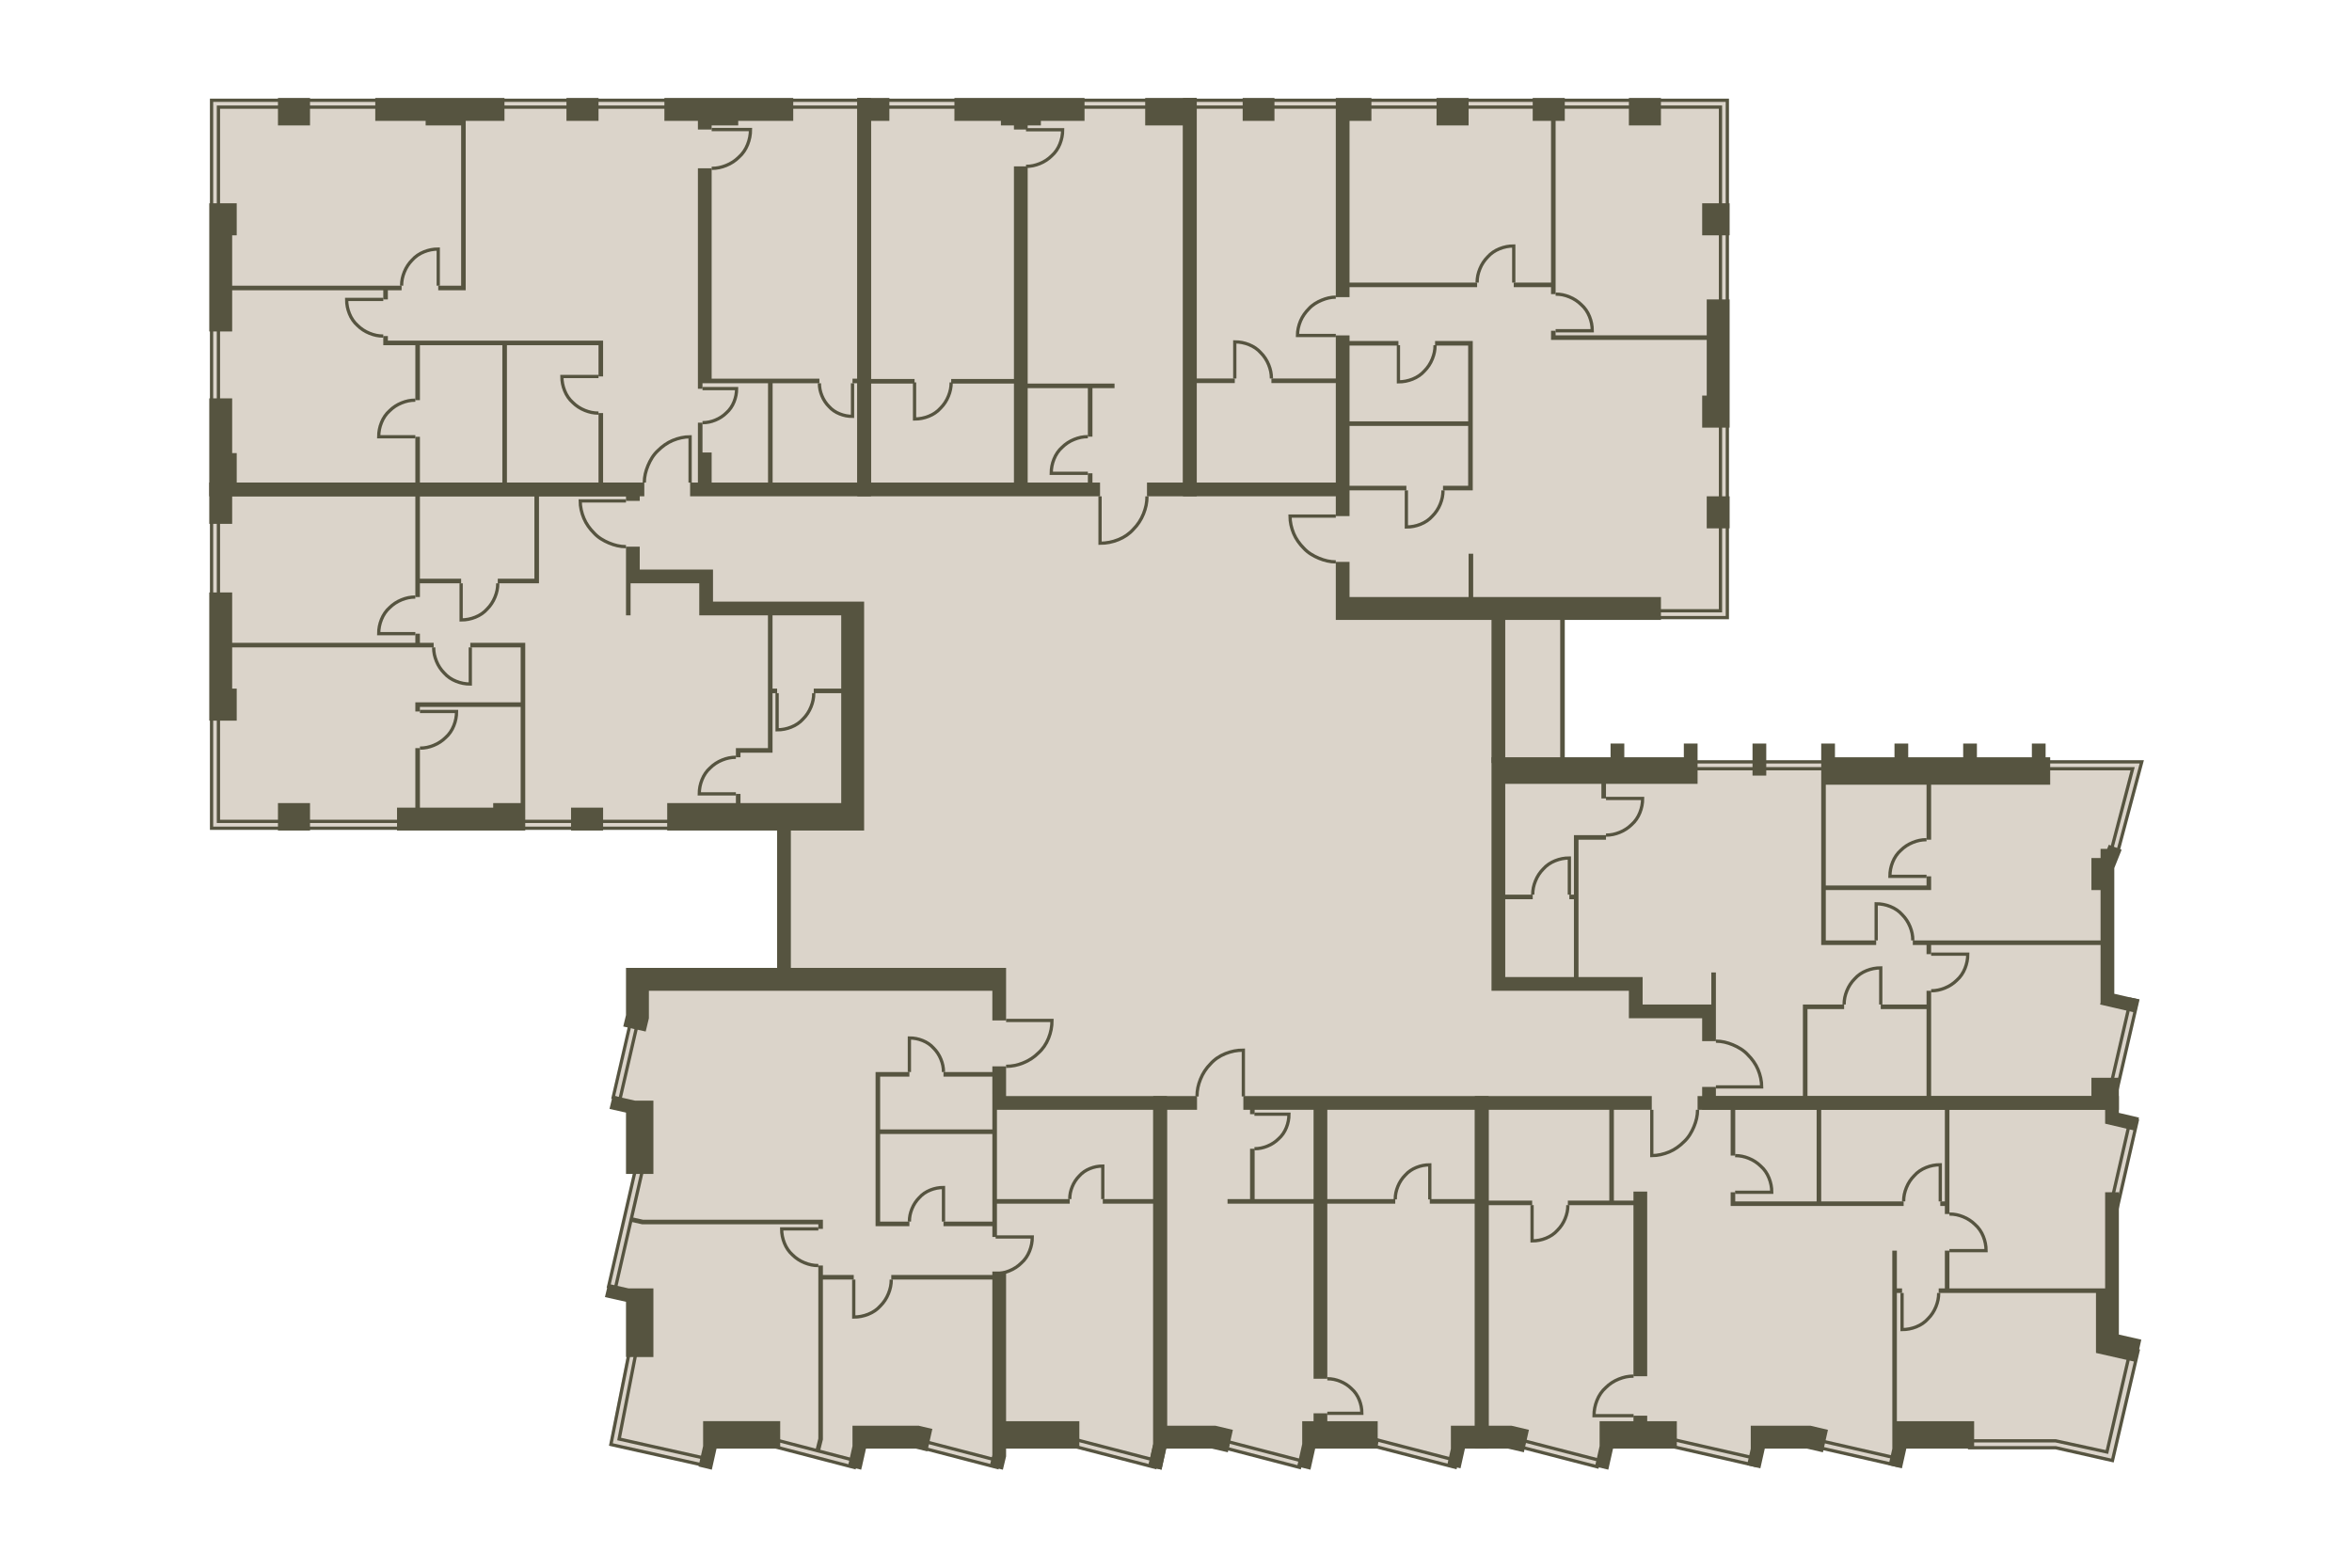 <!-- DO NOT EDIT THIS, THIS FILE IS GENERATED FROM "2_25-36.original.svg" using transform-svgs.js script -->



<svg version="1.1" 
	 xmlns="http://www.w3.org/2000/svg" xmlns:xlink="http://www.w3.org/1999/xlink" x="0px" y="0px" viewBox="0 0 720 480"
	 style="enable-background:new 0 0 720 480;" xml:space="preserve">


<g>
	<polygon fill="#DBD4CA" points="263.827,449.293 265.228,442.985 281.219,442.688 304.92,449.52 307.284,444.387
		307.284,442.985 327.611,442.985 353.545,449.293 356.349,442.985 371.769,442.985 399.807,449.293 402.61,442.985
		419.36,442.985 442.88,448.522 448.031,442.985 465.223,442.985 488.88,448.777 493.731,442.985 500.74,442.985
		500.74,442.985 512.656,442.985 537.889,448.592 539.291,442.985 554.712,442.985 580.646,448.592 582.048,442.985
		629.29,442.985 646.533,447.19 654.944,410.742 647.935,409.341 647.935,370.089 654.244,342.752 647.935,341.351
		647.935,336.444 647.935,333.64 653.543,308.407 646.533,304.201 646.533,266.293 655.503,233.267 478.215,233.415
		478.215,189.109 528.779,189.109 528.578,30.699 380.882,30.699 380.882,30.84 312.892,30.84 64.763,30.84
		64.763,30.84 64.763,30.84 64.763,253.735 64.763,253.735 236.35,253.735 236.35,253.734 236.35,253.734
		236.35,253.735 237.051,252.759 237.051,254.192 238.793,254.192 238.793,296.532 237.051,296.532 237.051,297.192
		192.332,297.192 193.033,314.715 187.425,339.248 192.332,340.65 194.014,359.435 186.304,395.169 192.332,398.827
		192.332,412.705 186.584,442.565 217.565,449.293 218.967,442.985 236.49,442.985 	"/>
	<g>
		<rect x="237.892" y="253.735" fill="#565440" width="4.205" height="42.757"/>
		<rect x="456.582" y="188.681" fill="#565440" width="4.205" height="44.936"/>
		<rect x="477.61" y="188.681" fill="#565440" width="1.402" height="44.936"/>
	</g>
</g>
<g>
	<path fill="none" stroke="#565440" d="M263.773,32.802v-2.103l-199.01,0l0,117.756h2.103l0-115.653L263.773,32.802
		L263.773,32.802z"/>
	<g>
		<polygon fill="#565440" points="266.634,29.998 262.429,29.998 262.429,115.942 260.976,115.942 260.976,117.344
			262.429,117.344 262.429,147.754 236.517,147.754 236.517,117.344 250.834,117.344 250.834,115.942
			217.852,115.942 217.852,51.528 213.647,51.528 213.647,119.037 215.048,119.037 215.048,117.344 235.115,117.344
			235.115,147.754 217.852,147.754 217.852,138.546 215.048,138.546 215.048,129.417 213.647,129.417 213.647,138.546
			213.647,138.546 213.647,147.754 211.257,147.754 211.257,151.96 266.634,151.96 		"/>
		<rect x="173.407" y="29.998" fill="#565440" width="9.813" height="7.009"/>
		<polygon fill="#565440" points="71.071,88.876 117.333,88.876 117.333,91.68 118.734,91.68 118.734,88.876
			122.94,88.876 122.94,87.475 71.071,87.475 71.071,72.054 72.466,72.054 72.466,62.241 64.062,62.241
			64.062,101.493 71.071,101.493 		"/>
		<rect x="85.09" y="29.998" fill="#565440" width="9.813" height="8.404"/>
		<polygon fill="#565440" points="184.622,126.472 183.22,126.472 183.22,147.754 155.183,147.754 155.183,105.699
			183.22,105.699 183.22,115.258 184.622,115.258 184.622,104.297 118.734,104.297 118.734,102.895 117.333,102.895
			117.333,105.699 127.146,105.699 127.146,122.521 128.547,122.521 128.547,105.699 153.781,105.699 153.781,147.754
			128.547,147.754 128.547,133.736 127.146,133.736 127.146,147.754 72.466,147.754 72.466,138.73 71.071,138.73
			71.071,121.972 64.062,121.972 64.062,151.96 197.238,151.96 197.238,147.754 184.622,147.754 		"/>
		<polygon fill="#565440" points="213.647,39.656 217.852,39.656 217.852,38.403 225.988,38.403 225.988,37.008
			242.828,37.008 242.828,29.998 203.388,29.998 203.388,37.008 213.647,37.008 		"/>
		<polygon fill="#565440" points="114.879,29.998 114.879,37.008 130.301,37.008 130.301,38.403 141.164,38.403
			141.164,87.475 134.155,87.475 134.155,88.876 142.566,88.876 142.566,37.008 154.429,37.008 154.429,29.998 		"/>
	</g>
	<path fill="none" stroke="#565440" d="M122.94,87.475c0-1.542,0.28-2.804,0.841-4.206
		c0.561-1.402,1.402-2.663,2.383-3.645c0.981-1.121,2.243-1.963,3.645-2.523s2.804-0.841,4.346-0.841v11.215
		 M117.333,102.895c-1.542,0-2.804-0.28-4.206-0.841c-1.402-0.561-2.663-1.402-3.645-2.383
		c-1.121-0.981-1.963-2.243-2.523-3.645c-0.561-1.402-0.841-2.804-0.841-4.346l11.215,0 M127.146,122.521
		c-1.542,0-2.804,0.28-4.205,0.841c-1.402,0.561-2.664,1.402-3.645,2.383c-1.121,0.981-1.963,2.243-2.523,3.645
		c-0.561,1.402-0.841,2.804-0.841,4.346l11.215,0 M183.22,126.488c-1.542,0-2.804-0.28-4.205-0.841
		s-2.664-1.402-3.645-2.383c-1.121-0.981-1.963-2.243-2.523-3.645s-0.841-2.804-0.841-4.346l11.215,0
		 M215.049,129.417c1.436,0,2.611-0.261,3.916-0.783c1.305-0.522,2.48-1.305,3.394-2.219
		c1.044-0.914,1.827-2.088,2.349-3.394c0.522-1.305,0.783-2.611,0.783-4.046l-10.442,0 M217.852,51.547
		c1.635,0,2.973-0.297,4.459-0.892c1.486-0.595,2.824-1.486,3.864-2.527c1.189-1.04,2.081-2.378,2.675-3.864
		c0.595-1.486,0.892-2.973,0.892-4.607l-11.89,0 M250.834,117.344c0,1.394,0.254,2.535,0.761,3.803
		c0.507,1.268,1.268,2.409,2.155,3.296c0.887,1.014,2.028,1.775,3.296,2.282c1.268,0.507,2.535,0.761,3.93,0.761
		v-10.141 M197.238,147.754c0-1.822,0.421-3.505,1.121-5.187c0.701-1.682,1.682-3.364,3.084-4.626
		c1.262-1.262,2.804-2.383,4.486-3.084c1.682-0.701,3.505-1.121,5.327-1.121v14.019"/>
</g>
<g>
	<path fill="none" stroke="#565440" d="M66.866,251.492l0-101.494h-2.103l0,103.597l140.186,0v-2.103H66.866
		L66.866,251.492z"/>
	<g>
		<polygon fill="#565440" points="71.071,198.221 132.753,198.221 132.753,196.819 128.547,196.819 128.547,194.016
			127.146,194.016 127.146,196.819 71.071,196.819 71.071,181.399 64.062,181.399 64.062,220.651 72.466,220.651
			72.466,210.838 71.071,210.838 		"/>
		<rect x="85.09" y="245.891" fill="#565440" width="9.813" height="8.404"/>
		<rect x="174.809" y="247.286" fill="#565440" width="9.813" height="7.009"/>
		<polygon fill="#565440" points="143.968,198.221 159.388,198.221 159.388,215.043 127.146,215.043 127.146,217.847
			128.547,217.847 128.547,216.445 159.388,216.445 159.388,245.891 150.977,245.891 150.977,247.286
			128.548,247.286 128.548,229.062 127.146,229.062 127.146,247.286 121.538,247.286 121.538,254.295 160.79,254.295
			160.79,196.819 143.968,196.819 		"/>
		<polygon fill="#565440" points="264.527,184.203 218.266,184.203 218.266,174.389 195.837,174.389 195.837,167.38
			191.631,167.38 191.631,188.408 193.033,188.408 193.033,178.595 214.061,178.595 214.061,188.408 235.088,188.408
			235.088,229.062 225.275,229.062 225.275,231.866 226.677,231.866 226.677,230.464 236.49,230.464
			236.49,212.24 237.892,212.24 237.892,210.838 236.49,210.838 236.49,188.408 257.518,188.408
			257.518,210.838 249.107,210.838 249.107,212.24 257.518,212.24 257.518,245.891 226.677,245.891
			226.677,243.081 225.275,243.081 225.275,245.891 204.248,245.891 204.248,254.295 264.527,254.295 		"/>
		<polygon fill="#565440" points="191.631,153.362 195.837,153.362 195.837,147.754 64.062,147.754 64.062,160.393
			71.071,160.393 71.071,151.96 127.146,151.96 127.146,182.801 128.547,182.801 128.547,178.595 141.164,178.595
			141.164,177.193 128.547,177.193 128.547,151.96 163.594,151.96 163.594,177.193 152.379,177.193
			152.379,178.595 164.996,178.595 164.996,177.193 164.996,151.96 191.631,151.96 		"/>
	</g>
	<path fill="none" stroke="#565440" d="M152.379,178.595c0,1.542-0.28,2.804-0.841,4.206
		c-0.561,1.402-1.402,2.663-2.383,3.645c-0.981,1.121-2.243,1.963-3.645,2.523s-2.804,0.841-4.346,0.841v-11.215
		 M132.753,198.221c0,1.542,0.28,2.804,0.841,4.206c0.561,1.402,1.402,2.663,2.383,3.645
		c0.981,1.121,2.243,1.963,3.645,2.523c1.402,0.561,2.804,0.841,4.346,0.841v-11.215 M127.146,182.801
		c-1.542,0-2.804,0.28-4.205,0.841s-2.664,1.402-3.645,2.383c-1.121,0.981-1.963,2.243-2.523,3.645
		c-0.561,1.402-0.841,2.804-0.841,4.346h11.215 M128.548,229.062c1.542,0,2.804-0.28,4.205-0.841
		s2.664-1.402,3.645-2.383c1.121-0.981,1.963-2.243,2.523-3.645c0.561-1.402,0.841-2.804,0.841-4.346h-11.215
		 M225.276,231.866c-1.542,0-2.804,0.28-4.205,0.841s-2.663,1.402-3.645,2.383
		c-1.121,0.981-1.963,2.243-2.523,3.645c-0.561,1.402-0.841,2.804-0.841,4.346h11.215 M249.107,212.24
		c0,1.542-0.28,2.804-0.841,4.205c-0.561,1.402-1.402,2.664-2.383,3.645c-0.981,1.121-2.243,1.963-3.645,2.523
		c-1.402,0.561-2.804,0.841-4.346,0.841v-11.215 M191.631,167.38c-1.822,0-3.505-0.421-5.187-1.121
		c-1.682-0.701-3.365-1.682-4.626-3.084c-1.262-1.262-2.383-2.804-3.084-4.486c-0.701-1.682-1.121-3.505-1.121-5.327
		h14.019"/>
</g>
<g>
	<g>
		<path fill="none" stroke="#565440" d="M194.855,314.575l-5.047,21.869l-2.103-0.42l5.047-21.869L194.855,314.575z"/>
		<path fill="none" stroke="#565440" d="M196.537,358.874l-8.131,35.467l-2.103-0.42l8.131-35.467L196.537,358.874z"/>
		<polygon fill="none" stroke="#565440" points="214.621,448.452 215.182,446.349 189.528,440.601 196.117,406.817 194.154,406.396
			187.005,442.284 		"/>

			<rect x="248.37" y="432.297" transform="matrix(0.252 -0.968 0.968 0.252 -243.926 574.43)" fill="none" stroke="#565440" stroke-width="1" stroke-miterlimit="4" width="2.1" height="25.244"/>

			<rect x="293.177" y="433.712" transform="matrix(0.252 -0.968 0.968 0.252 -210.671 618.016)" fill="none" stroke="#565440" stroke-width="1" stroke-miterlimit="4" width="2.1" height="23.001"/>

			<rect x="340.406" y="432.293" transform="matrix(0.252 -0.968 0.968 0.252 -175.032 663.505)" fill="none" stroke="#565440" stroke-width="1" stroke-miterlimit="4" width="2.1" height="25.244"/>
	</g>
	<g>
		<polygon fill="#565440" points="198.64,311.771 198.64,303.36 303.779,303.36 303.779,312.435 307.985,312.435
			307.985,296.351 191.631,296.351 191.631,310.81 190.79,314.295 197.659,315.837 		"/>
		<polygon fill="#565440" points="191.631,359.434 200.022,359.434 200.022,337.005 194.435,337.005 187.566,335.463
			186.584,339.528 191.631,340.661 		"/>
		<polygon fill="#565440" points="192.408,394.481 186.164,393.079 185.183,397.144 191.631,398.592 191.631,415.508
			200.022,415.508 200.022,394.481 		"/>
		<polygon fill="#565440" points="215.237,442.768 213.835,449.012 217.9,449.994 219.348,443.545 238.838,443.545
			238.838,435.131 215.237,435.131 		"/>
		<polygon fill="#565440" points="281.349,436.536 260.965,436.536 260.965,442.768 259.563,449.012 263.628,449.994
			265.076,443.545 280.388,443.545 283.873,444.386 285.415,437.517 281.349,436.569 		"/>
		<polygon fill="#565440" points="251.911,376.257 251.911,373.453 196.818,373.453 193.033,372.612 192.752,374.014
			196.537,374.855 250.509,374.855 250.509,376.257 		"/>
		<polygon fill="#565440" points="261.352,391.775 261.352,390.373 251.911,390.373 251.911,387.471 250.509,387.471
			250.509,440.461 249.668,443.826 251.07,444.106 251.911,440.741 251.911,391.775 		"/>
		<polygon fill="#565440" points="307.985,389.312 303.779,389.312 303.779,390.373 272.837,390.373 272.837,391.775
			303.779,391.775 303.779,445.532 302.938,449.016 307.003,449.998 307.985,445.932 307.985,443.545 330.414,443.545
			330.414,435.141 307.985,435.141 		"/>
		<polygon fill="#565440" points="357.235,335.603 357.036,335.603 307.985,335.603 307.985,326.488 303.779,326.488
			303.779,328.247 288.822,328.247 288.822,329.649 303.779,329.649 303.786,345.805 269.434,345.805 269.434,329.649
			278.386,329.649 278.386,328.247 268.032,328.247 268.032,375.432 268.144,375.432 278.386,375.432 278.386,374.03
			269.434,374.03 269.434,347.207 303.786,347.207 303.786,374.03 288.822,374.03 288.822,375.432 303.786,375.432
			303.786,378.73 305.188,378.73 305.188,368.548 327.472,368.548 327.472,367.146 305.188,367.146 305.188,339.808
			353.03,339.808 353.03,367.146 337.586,367.146 337.586,368.548 353.03,368.548 353.03,442.143 351.505,449.012
			355.57,449.994 357.239,442.236 		"/>
	</g>
	<g>
		<path fill="none" stroke="#565440" d="M307.985,326.488c1.932,0,3.513-0.351,5.27-1.054c1.756-0.703,3.337-1.756,4.567-2.986
			c1.405-1.23,2.459-2.811,3.162-4.567c0.703-1.756,1.054-3.513,1.054-5.445h-14.052"/>
		<path fill="none" stroke="#565440" d="M304.788,389.945c1.542,0,2.804-0.28,4.206-0.841c1.402-0.561,2.663-1.402,3.645-2.383
			c1.121-0.981,1.963-2.243,2.523-3.645s0.841-2.804,0.841-4.346H304.788"/>
		<path fill="none" stroke="#565440" d="M327.472,367.146c0-1.391,0.253-2.529,0.759-3.793c0.506-1.264,1.264-2.402,2.149-3.287
			c0.885-1.011,2.023-1.77,3.287-2.276c1.264-0.506,2.529-0.759,3.919-0.759l0,10.114"/>
		<path fill="none" stroke="#565440" d="M278.386,374.03c0-1.435,0.261-2.609,0.783-3.913c0.522-1.304,1.304-2.478,2.218-3.392
			c0.913-1.044,2.087-1.826,3.392-2.348c1.304-0.522,2.609-0.783,4.044-0.783v10.435"/>
		<path fill="none" stroke="#565440" d="M288.822,328.247c0-1.435-0.261-2.609-0.783-3.913c-0.522-1.304-1.304-2.478-2.218-3.392
			c-0.913-1.044-2.087-1.826-3.392-2.348c-1.304-0.522-2.609-0.783-4.044-0.783v10.435"/>
		<path fill="none" stroke="#565440" d="M272.837,391.775c0,1.579-0.287,2.871-0.861,4.307c-0.574,1.435-1.435,2.728-2.441,3.732
			c-1.005,1.149-2.297,2.01-3.732,2.584c-1.436,0.574-2.871,0.861-4.45,0.861v-11.485"/>
		<path fill="none" stroke="#565440" d="M250.515,387.494c-1.545,0-2.809-0.281-4.214-0.843c-1.405-0.562-2.669-1.405-3.652-2.388
			c-1.124-0.983-1.967-2.248-2.528-3.652c-0.562-1.405-0.843-2.809-0.843-4.355h11.238"/>
	</g>
</g>
<g>
	<g>
		<path fill="none" stroke="#565440" d="M366.435,335.722c0-1.95,0.354-3.546,1.064-5.319c0.709-1.773,1.773-3.368,3.014-4.609
			c1.241-1.418,2.837-2.482,4.609-3.191c1.773-0.709,3.546-1.064,5.496-1.064v14.182"/>
		<path fill="none" stroke="#565440" d="M427.116,367.231c0-1.454,0.264-2.644,0.793-3.966c0.529-1.322,1.322-2.511,2.247-3.437
			c0.925-1.058,2.115-1.851,3.437-2.379s2.644-0.793,4.098-0.793v10.575"/>
		<path fill="none" stroke="#565440" d="M384.003,351.722c1.454,0,2.644-0.264,3.966-0.793c1.322-0.529,2.511-1.322,3.437-2.247
			c1.057-0.925,1.851-2.115,2.379-3.437c0.529-1.322,0.793-2.644,0.793-4.098h-10.574"/>
		<path fill="none" stroke="#565440" d="M406.317,422.147c1.454,0,2.644,0.264,3.966,0.793c1.322,0.529,2.511,1.322,3.437,2.247
			c1.057,0.925,1.851,2.115,2.379,3.437s0.793,2.644,0.793,4.098h-10.574"/>
	</g>
	<g>

			<rect x="432.237" y="432.288" transform="matrix(0.252 -0.968 0.968 0.252 -106.291 752.381)" fill="none" stroke="#565440" stroke-width="1" stroke-miterlimit="4" width="2.1" height="25.244"/>

			<rect x="385.669" y="433.708" transform="matrix(0.252 -0.968 0.968 0.252 -141.436 707.533)" fill="none" stroke="#565440" stroke-width="1" stroke-miterlimit="4" width="2.1" height="23.001"/>
	</g>
	<g>
		<polygon fill="#565440" points="406.317,432.721 402.111,432.721 402.111,435.141 398.633,435.141 398.633,442.143
			397.091,449.012 401.157,449.994 402.604,443.545 421.743,443.535 421.743,435.15 406.317,435.143 		"/>
		<polygon fill="#565440" points="455.698,335.603 380.618,335.603 380.618,339.808 382.67,339.808 382.67,341.147
			384.072,341.147 384.072,339.808 402.111,339.808 402.111,367.146 384.072,367.146 384.072,351.721 382.67,351.721
			382.67,367.146 375.777,367.146 375.777,368.548 402.111,368.548 402.111,422.147 406.317,422.147 406.317,368.548
			427.116,368.548 427.116,367.146 406.317,367.146 406.317,339.808 451.493,339.808 451.493,367.146 437.691,367.146
			437.691,368.548 451.493,368.548 451.493,436.531 444.15,436.531 444.15,443.54 444.161,443.54
			443.028,448.587 447.094,449.568 448.447,443.54 455.698,443.54 		"/>
		<polygon fill="#565440" points="357.239,436.536 357.239,339.808 366.435,339.808 366.435,335.603 353.034,335.603
			353.034,390.736 353.03,390.736 353.03,442.143 351.505,449.012 355.57,449.994 357.018,443.545 371.014,443.546
			375.874,444.668 377.416,437.799 372.089,436.537 		"/>
	</g>
</g>
<g>
	<g>
		<polygon fill="none" stroke="#565440" points="646.671,447.19 654.522,413.545 652.271,412.898 644.981,444.58 629.288,441.162
			602.934,441.162 602.934,443.265 629.288,443.265 		"/>
		<polygon fill="none" stroke="#565440" points="537.888,446.629 537.467,448.732 511.393,442.771 511.813,440.668 		"/>
		<polygon fill="none" stroke="#565440" points="581.345,446.629 580.925,448.732 556.392,443.125 556.813,441.022 		"/>
		<polygon fill="none" stroke="#565440" points="654.241,343.173 648.214,369.527 646.111,369.107 652.139,342.752 		"/>
		<polygon fill="none" stroke="#565440" points="465.658,443.091 466.186,441.059 489.498,447.083 488.97,449.116 		"/>
	</g>
	<g>
		<polygon fill="#565440" points="529.793,365.041 529.793,369.247 582.747,369.247 582.747,367.845 557.514,367.845
			557.514,339.808 595.364,339.808 595.364,367.845 593.962,367.845 593.962,369.247 595.364,369.247 595.364,371.716
			596.765,371.716 596.765,339.808 644.428,339.808 644.427,344.046 653.821,346.257 654.802,342.191 648.634,340.74
			648.634,335.603 519.664,335.603 519.664,339.808 529.793,339.808 529.793,353.827 531.195,353.827 531.195,339.808
			556.112,339.808 556.112,367.845 531.195,367.845 531.195,365.041 		"/>
		<polygon fill="#565440" points="535.942,436.536 535.942,443.545 535.953,443.545 534.82,448.592 538.885,449.573
			540.239,443.545 553.173,443.545 558.033,444.667 559.575,437.798 554.248,436.536 		"/>
		<polygon fill="#565440" points="580.676,395.882 582.261,395.882 582.261,394.48 580.676,394.48 580.676,382.931
			579.274,382.931 579.286,443.545 578.153,448.592 582.218,449.573 583.571,443.545 604.328,443.545 604.328,435.141
			580.676,435.141 		"/>
		<polygon fill="#565440" points="648.634,408.62 648.634,365.041 644.428,365.041 644.428,394.48 596.765,394.48
			596.765,382.931 595.364,382.931 595.364,394.48 593.476,394.48 593.476,395.882 641.625,395.882
			641.625,414.106 641.656,414.106 641.625,414.247 653.961,417.05 655.503,410.181 		"/>
		<polygon fill="#565440" points="505.645,339.808 505.645,335.603 451.493,335.603 451.493,443.545 461.639,443.54
			466.498,444.661 468.04,437.792 462.713,436.531 455.698,436.531 455.698,369.002 469.028,369.002
			469.028,367.601 455.698,367.601 455.698,339.808 492.644,339.808 492.644,367.6 479.956,367.601
			479.956,369.002 500.038,369.002 500.038,421.374 504.243,421.374 504.243,364.837 500.038,364.837
			500.038,367.6 494.046,367.6 494.046,339.808 		"/>
		<polygon fill="#565440" points="504.248,433.732 504.243,433.732 504.243,433.466 500.038,433.466 500.038,435.141
			489.675,435.141 489.675,442.756 488.273,449.002 488.274,449.003 488.274,449.007 492.339,449.988 493.787,443.54
			513.315,443.545 513.315,435.141 504.248,435.141 		"/>
	</g>
	<path fill="none" stroke="#565440" d="M531.158,353.827c1.542,0,2.804,0.28,4.206,0.841
		c1.402,0.561,2.663,1.402,3.645,2.383c1.121,0.981,1.963,2.243,2.523,3.645c0.561,1.402,0.841,2.804,0.841,4.346
		h-11.215 M582.747,367.845c0-1.542,0.28-2.804,0.841-4.205c0.561-1.402,1.402-2.663,2.383-3.645
		c0.981-1.121,2.243-1.963,3.645-2.523c1.402-0.561,2.804-0.841,4.346-0.841v11.215 M479.961,368.981
		c0,1.507-0.274,2.74-0.822,4.11c-0.548,1.37-1.37,2.603-2.329,3.562c-0.959,1.096-2.192,1.918-3.562,2.466
		c-1.37,0.548-2.74,0.822-4.247,0.822v-10.961 M500.081,421.346c-1.667,0-3.03,0.303-4.545,0.909
		c-1.515,0.606-2.878,1.515-3.939,2.575c-1.212,1.06-2.121,2.424-2.727,3.939c-0.606,1.515-0.909,3.03-0.909,4.697
		h12.12 M596.765,371.716c1.542,0,2.804,0.28,4.205,0.841c1.402,0.561,2.664,1.402,3.645,2.383
		c1.121,0.981,1.963,2.243,2.523,3.645c0.561,1.402,0.841,2.804,0.841,4.346h-11.215 M593.476,395.882
		c0,1.542-0.28,2.804-0.841,4.205c-0.561,1.402-1.402,2.664-2.383,3.645c-0.981,1.121-2.243,1.963-3.645,2.523
		c-1.402,0.561-2.804,0.841-4.346,0.841v-11.215 M519.664,339.808c0,1.822-0.42,3.505-1.121,5.187
		c-0.701,1.682-1.682,3.365-3.084,4.626c-1.262,1.262-2.804,2.383-4.486,3.084
		c-1.682,0.701-3.505,1.121-5.327,1.121v-14.019"/>
</g>
<g>
	<g>
		<path fill="none" stroke="#565440" d="M654.365,306.386l-6.29,27.254l-2.103-0.421l6.29-27.254L654.365,306.386z"/>
		<path fill="none" stroke="#565440" d="M558.917,233.268v2.103l-40.654,0v-2.103L558.917,233.268z"/>
		<polygon fill="none" stroke="#565440" points="655.645,233.267 614.431,233.268 614.431,235.37 652.842,235.37 646.393,260.043
			648.356,260.604 		"/>
	</g>
	<g>
		<polygon fill="#565440" points="640.232,335.603 591.16,335.603 591.16,303.36 589.758,303.36 589.758,307.566
			575.74,307.566 575.74,308.968 589.758,308.968 589.758,335.603 553.31,335.603 553.31,308.968 564.525,308.968
			564.525,307.566 551.908,307.566 551.908,308.968 551.908,335.603 525.273,335.603 525.273,332.799
			521.067,332.799 521.067,339.808 648.636,339.808 648.636,329.995 640.232,329.995 		"/>
		<polygon fill="#565440" points="574.338,289.342 574.338,287.94 558.917,287.94 558.917,272.519 591.16,272.519
			591.16,268.314 589.758,268.314 589.758,271.118 558.917,271.118 558.917,240.266 589.758,240.266 589.758,257.099
			591.16,257.099 591.16,240.266 627.608,240.266 627.608,231.866 626.206,231.866 626.206,227.66 622.001,227.66
			622.001,231.866 605.178,231.866 605.178,227.66 600.973,227.66 600.973,231.866 584.151,231.866 584.151,227.66
			579.945,227.66 579.945,231.866 561.721,231.866 561.721,227.66 557.515,227.66 557.515,289.342 558.917,289.342 		"/>
		<rect x="536.487" y="227.66" fill="#565440" width="4.205" height="9.813"/>
		<polygon fill="#565440" points="647.234,304.277 647.234,265.791 649.477,260.183 645.552,258.641 645.047,259.903
			643.029,259.903 643.029,262.706 640.232,262.706 640.232,272.519 643.029,272.519 643.029,287.94
			585.553,287.94 585.553,289.342 589.758,289.342 589.758,292.145 591.16,292.145 591.16,289.342 643.029,289.342
			643.029,306.985 642.889,307.566 653.823,310.089 654.804,306.024 		"/>
		<polygon fill="#565440" points="521.067,318.781 525.273,318.781 525.273,297.753 523.871,297.753 523.871,307.566
			502.843,307.566 502.843,299.155 483.217,299.155 483.217,257.099 491.628,257.099 491.628,255.697
			481.815,255.697 481.815,273.921 480.413,273.921 480.413,275.323 481.815,275.323 481.815,299.155
			460.788,299.155 460.788,275.323 469.199,275.323 469.199,273.921 460.788,273.921 460.788,240 490.226,240
			490.226,244.482 491.628,244.482 491.628,240 519.665,240 519.665,227.66 515.46,227.66 515.46,231.866
			497.236,231.866 497.236,227.66 493.03,227.66 493.03,231.866 456.582,231.865 456.582,303.361 498.637,303.361
			498.637,311.772 521.067,311.772 		"/>
	</g>
	<path fill="none" stroke="#565440" d="M591.16,303.36c1.542,0,2.804-0.28,4.206-0.841
		c1.402-0.561,2.664-1.402,3.645-2.383c1.121-0.981,1.963-2.243,2.523-3.645s0.841-2.804,0.841-4.346h-11.215
		 M585.553,287.94c0-1.542-0.28-2.804-0.841-4.205c-0.561-1.402-1.402-2.664-2.383-3.645
		c-0.981-1.121-2.243-1.963-3.645-2.523c-1.402-0.561-2.804-0.841-4.346-0.841v11.215 M564.525,307.566
		c0-1.542,0.28-2.804,0.841-4.205c0.561-1.402,1.402-2.664,2.383-3.645c0.981-1.121,2.243-1.963,3.645-2.523
		c1.402-0.561,2.804-0.841,4.346-0.841v11.215 M589.758,257.099c-1.542,0-2.804,0.28-4.205,0.841
		c-1.402,0.561-2.664,1.402-3.645,2.383c-1.121,0.981-1.963,2.243-2.523,3.645
		c-0.561,1.402-0.841,2.804-0.841,4.346h11.215 M491.628,255.697c1.542,0,2.804-0.28,4.205-0.841
		c1.402-0.561,2.663-1.402,3.645-2.383c1.121-0.981,1.963-2.243,2.523-3.645s0.841-2.804,0.841-4.346h-11.215
		 M469.199,273.921c0-1.542,0.28-2.804,0.841-4.205c0.561-1.402,1.402-2.663,2.383-3.645
		c0.981-1.121,2.243-1.963,3.645-2.523c1.402-0.561,2.804-0.841,4.346-0.841v11.215 M525.273,318.781
		c1.822,0,3.505,0.421,5.187,1.121c1.682,0.701,3.365,1.682,4.626,3.084c1.262,1.262,2.383,2.804,3.084,4.486
		c0.701,1.682,1.121,3.505,1.121,5.327h-14.018"/>
</g>
<g>
	<polygon fill="none" stroke="#565440" points="528.777,30.699 365.295,30.699 365.295,32.802 526.675,32.802
		526.675,187.006 507.75,187.006 507.75,189.109 528.779,189.109 	"/>
	<g>
		<rect x="439.759" y="29.998" fill="#565440" width="9.813" height="8.404"/>
		<polygon fill="#565440" points="474.806,90.055 476.208,90.055 476.208,37.008 479.011,37.008 479.011,29.998
			469.198,29.998 469.198,37.008 474.806,37.008 474.806,86.524 463.393,86.524 463.393,87.926 474.806,87.926 		"/>
		<rect x="380.413" y="29.998" fill="#565440" width="9.728" height="7.009"/>
		<rect x="498.637" y="29.998" fill="#565440" width="9.813" height="8.404"/>
		<rect x="521.074" y="62.241" fill="#565440" width="8.404" height="9.813"/>
		<rect x="522.469" y="151.96" fill="#565440" width="7.009" height="9.813"/>
		<polygon fill="#565440" points="450.974,169.54 449.572,169.54 449.572,182.801 413.124,182.801 413.124,172.039
			408.919,172.039 408.919,189.81 508.45,189.81 508.45,182.801 450.974,182.801 		"/>
		<polygon fill="#565440" points="521.074,121.119 521.074,130.932 529.478,130.932 529.478,91.68 522.469,91.68
			522.469,102.672 476.208,102.672 476.208,101.27 474.806,101.27 474.806,104.074 522.469,104.074 522.469,121.119
			"/>
		<polygon fill="#565440" points="408.919,151.96 408.919,158.021 413.124,158.021 413.124,150.141 430.522,150.141
			430.522,148.739 413.124,148.739 413.124,130.411 449.439,130.411 449.439,148.739 441.736,148.739
			441.736,150.141 450.841,150.141 450.841,104.407 439.307,104.407 439.307,105.809 449.439,105.809 449.439,129.009
			413.124,129.009 413.124,105.809 428.092,105.809 428.092,104.407 413.124,104.407 413.124,102.693 408.919,102.693
			408.919,115.89 389.209,115.89 389.209,117.292 408.919,117.292 408.919,147.754 366.348,147.754
			366.348,117.292 377.994,117.292 377.994,115.89 366.348,115.89 366.348,29.998 362.142,29.998 362.142,151.96 		"/>
		<polygon fill="#565440" points="413.124,90.979 413.124,87.926 452.178,87.926 452.178,86.524 413.124,86.524
			413.124,37.008 419.819,37.008 419.819,29.998 408.919,29.998 408.919,90.979 		"/>
	</g>
	<path fill="none" stroke="#565440" d="M408.919,172.039c-1.822,0-3.505-0.421-5.187-1.121
		c-1.682-0.701-3.365-1.682-4.626-3.084c-1.262-1.262-2.383-2.804-3.084-4.486c-0.701-1.682-1.121-3.505-1.121-5.327
		h14.019 M408.919,90.979c-1.526,0-2.934,0.352-4.343,0.939c-1.409,0.587-2.817,1.409-3.873,2.582
		c-1.056,1.056-1.995,2.348-2.582,3.756c-0.587,1.409-0.939,2.934-0.939,4.46h11.738 M476.208,90.055
		c1.542,0,2.804,0.28,4.205,0.841c1.402,0.561,2.663,1.402,3.645,2.383c1.121,0.981,1.963,2.243,2.523,3.645
		s0.841,2.804,0.841,4.346l-11.215,0 M452.178,86.533c0-1.542,0.28-2.804,0.841-4.205
		c0.561-1.402,1.402-2.663,2.383-3.645c0.981-1.121,2.243-1.963,3.645-2.523c1.402-0.561,2.804-0.841,4.346-0.841
		v11.215 M389.209,115.89c0-1.542-0.28-2.804-0.841-4.205c-0.561-1.402-1.402-2.663-2.383-3.645
		c-0.981-1.121-2.243-1.963-3.645-2.523c-1.402-0.561-2.804-0.841-4.346-0.841V115.89 M441.736,150.141
		c0,1.542-0.28,2.804-0.841,4.206s-1.402,2.663-2.383,3.645c-0.981,1.121-2.243,1.963-3.645,2.523
		c-1.402,0.561-2.804,0.841-4.346,0.841v-11.215 M439.307,105.698c0,1.542-0.28,2.804-0.841,4.206
		s-1.402,2.663-2.383,3.645c-0.981,1.121-2.243,1.963-3.645,2.523c-1.402,0.561-2.804,0.841-4.346,0.841v-11.215"/>
</g>
<g>
	<path fill="none" stroke="#565440" d="M363.307,30.699v2.103l-92.305,0v-2.103L363.307,30.699z"/>
	<g>
		<polygon fill="#565440" points="314.595,50.939 310.389,50.939 310.389,116.04 291.18,116.04 291.18,117.442
			310.389,117.442 310.389,147.754 266.638,147.754 266.638,117.442 279.965,117.442 279.965,116.04
			266.638,116.04 266.638,37.008 272.258,37.008 272.258,29.998 262.432,29.998 262.432,151.96 336.748,151.96
			336.748,147.754 334.423,147.754 334.423,144.914 333.021,144.914 333.021,147.754 314.595,147.754
			314.595,118.844 333.021,118.844 333.021,133.699 334.423,133.699 334.423,118.844 341.184,118.844
			341.184,117.442 314.595,117.442 		"/>
		<polygon fill="#565440" points="351.118,151.96 366.348,151.96 366.348,29.998 350.571,29.998 350.571,38.403
			362.142,38.403 362.142,147.754 351.118,147.754 		"/>
		<polygon fill="#565440" points="306.399,38.403 310.389,38.403 310.389,39.656 314.595,39.656 314.595,38.403
			318.638,38.403 318.638,37.008 332,37.008 332,29.998 292.172,29.998 292.172,37.008 306.399,37.008 		"/>
	</g>
	<g>
		<path fill="none" stroke="#565440" d="M314.086,50.939c1.542,0,2.804-0.281,4.205-0.841
			c1.402-0.561,2.664-1.402,3.645-2.383c1.121-0.981,1.963-2.243,2.523-3.645c0.561-1.402,0.841-2.804,0.841-4.346
			h-11.215"/>
		<path fill="none" stroke="#565440" d="M291.18,117.075c0,1.542-0.281,2.804-0.841,4.205s-1.402,2.664-2.383,3.645
			c-0.981,1.121-2.243,1.963-3.645,2.523c-1.402,0.561-2.804,0.841-4.346,0.841v-11.215"/>
		<path fill="none" stroke="#565440" d="M351.118,151.96c0,1.976-0.359,3.592-1.078,5.389
			c-0.718,1.796-1.796,3.413-3.054,4.67c-1.257,1.437-2.874,2.515-4.67,3.233
			c-1.796,0.718-3.592,1.078-5.568,1.078v-14.37"/>
		<path fill="none" stroke="#565440" d="M333.021,133.699c-1.542,0-2.804,0.281-4.205,0.841
			c-1.402,0.561-2.664,1.402-3.645,2.383c-1.121,0.981-1.963,2.243-2.523,3.645
			c-0.561,1.402-0.841,2.804-0.841,4.346h11.215"/>
	</g>
</g>
<g>
	<rect x="355" y="-0" fill="none" width="10" height="10"/>
	<rect x="34.049" y="235" fill="none" width="10" height="10"/>
	<rect x="355" y="470" fill="none" width="10" height="10"/>
	<rect x="676.309" y="235" fill="none" width="10" height="10"/>
</g>
<g >
	<path data-nr="2" class="plan__svg__hoverable" fill="none" d="M266.634,151.96l-0-121.962h-4.206v0.201h-19.601v-0.201h-39.44v0.201
		h-20.169v-0.201h-9.813v0.201h-19.626v-0.201l-39.252,0v0.201h-19.626v-0.201h-9.813v0.201H64.263l0,32.042
		H64.062v9.813v29.439h0.201l0,20.479h-0.201v23.555h0v6.433l133.176-0v-0h14.019v0H266.634z
		 M65.263,31.199h0.001v31.042h-0L65.263,31.199z M65.263,101.493h0v20.479h-0L65.263,101.493z"/>
	<polygon data-nr="1" class="plan__svg__hoverable" fill="none" points="264.527,184.203 257.518,184.203 218.266,184.203 218.266,174.389
		214.061,174.389 195.837,174.389 195.837,167.38 195.837,153.362 195.837,151.96 195.837,149.857 195.837,147.754
		64.062,147.754 64.062,150.988 64.062,150.988 64.062,160.393 64.263,160.393 64.263,181.399 64.062,181.399
		64.062,210.838 64.062,220.651 64.263,220.651 64.263,253.595 64.263,254.095 85.09,254.095 85.09,254.296
		94.903,254.296 94.903,254.095 121.538,254.095 121.538,254.295 160.79,254.295 160.79,254.095 174.809,254.095
		174.809,254.295 184.622,254.295 184.622,254.095 204.248,254.095 204.248,254.295 264.527,254.295 264.527,244.482
			"/>
	<path data-nr="8" class="plan__svg__hoverable" fill="none" d="M357.239,442.236l-0.003-106.633h-0.199h-49.052v-8.616
		c1.916,0,3.548-0.326,5.455-1.09c1.787-0.715,3.424-1.785,4.71-3.074c1.423-1.245,2.532-2.846,3.297-4.757
		c0.733-1.834,1.09-3.676,1.09-5.631v-0.5h-14.552v1h13.544c-0.054,1.655-0.379,3.18-1.011,4.76
		c-0.705,1.764-1.723,3.235-3.051,4.398c-1.216,1.216-2.737,2.211-4.399,2.876
		c-1.782,0.713-3.302,1.018-5.083,1.018v-13.552v-12.442v-3.643H191.631v14.459l-0.841,3.484l1.347,0.302
		l-5.034,21.816l0.223,0.045l-0.741,3.07l5.047,1.133v18.773h2.066l-7.994,34.875l0.157,0.031l-0.677,2.803
		l6.449,1.448v16.916h0.198l-5.41,27.157l27.464,6.135l-0.048,0.213l4.065,0.981l1.448-6.449h18.622l23.761,6.173
		l0.045-0.172l1.853,0.447l1.448-6.449h15.312l3.485,0.841l0.056-0.249l21.524,5.592l0.026-0.1l1.525,0.368
		l0.981-4.065v-2.387h22.036l23.746,6.17l0.038-0.147l1.765,0.426L357.239,442.236z"/>
	<path data-nr="7" class="plan__svg__hoverable" fill="none" d="M454.522,335.603h-62.245h-11.158V321.04h-0.5
		c-1.974,0-3.833,0.359-5.682,1.1c-1.93,0.771-3.545,1.891-4.777,3.302c-1.323,1.321-2.403,2.974-3.124,4.776
		c-0.754,1.886-1.08,3.506-1.094,5.385h-3.665h-9.242v55.133H353.03v51.407l-1.525,6.869l4.065,0.981l1.448-6.449
		l13.996,0.001l4.86,1.122l0.143-0.639l21.927,5.697l0.124-0.477l3.088,0.746l1.448-6.449l19.139-0.01v-0.023
		l23.854,6.198l0.123-0.474l1.374,0.332l1.353-6.028h7.251V335.603H454.522z M367.963,330.589
		c0.672-1.678,1.676-3.214,2.926-4.465c1.151-1.315,2.638-2.344,4.419-3.057c1.596-0.638,3.137-0.966,4.811-1.02
		v13.555H366.941C366.955,333.859,367.26,332.349,367.963,330.589z"/>
	<polygon data-nr="6" class="plan__svg__hoverable" fill="none" points="655.503,410.181 648.636,408.62 648.636,369.924 654.843,342.783
		654.668,342.748 654.802,342.191 648.634,340.74 648.634,335.603 628.775,335.603 519.664,335.603 484.117,335.603
		484.116,335.603 451.493,335.603 451.493,443.545 461.639,443.54 466.498,444.661 466.676,443.87 489.329,449.725
		489.442,449.289 492.339,449.988 493.787,443.54 512.533,443.545 537.856,449.334 537.858,449.325 538.885,449.573
		540.239,443.545 553.173,443.545 558.033,444.667 558.173,444.045 579.673,448.959 582.218,449.573 583.571,443.545
		602.434,443.545 602.434,443.765 629.232,443.765 647.046,447.786 655.116,413.196 654.844,413.118 	"/>
	<polygon data-nr="5" class="plan__svg__hoverable" fill="none" points="652.877,305.579 647.234,304.277 647.234,265.791 649.477,260.183
		649.031,260.008 656.296,232.768 627.608,232.768 627.608,231.866 626.206,231.866 626.206,227.66 622.001,227.66
		622.001,231.866 605.178,231.866 605.178,227.66 600.973,227.66 600.973,231.866 584.151,231.866 584.151,227.66
		579.945,227.66 579.945,231.866 561.721,231.866 561.721,227.66 557.515,227.66 557.515,231.866 557.515,232.768
		540.693,232.768 540.693,227.66 536.487,227.66 536.487,232.768 519.665,232.768 519.665,227.66 515.46,227.66
		515.46,231.866 497.236,231.866 497.236,227.66 493.03,227.66 493.03,231.866 456.582,231.865 456.582,303.361
		498.637,303.361 498.637,307.566 498.637,311.772 521.067,311.772 521.067,318.781 521.067,332.799 521.067,333.299
		521.067,335.603 521.067,339.808 648.636,339.808 648.636,333.434 654.969,305.996 	"/>
	<path data-nr="4" class="plan__svg__hoverable" fill="none" d="M529.478,151.96h-0.2l-0-21.028h0.2v-9.813V91.68h-0.2
		l-0-19.626h0.2v-9.813h-0.201l-0-32.042h-20.827v-0.201h-9.813v0.201h-19.626v-0.201h-9.813v0.201h-19.626
		v-0.201h-9.813v0.201H419.819v-0.201h-6.695h-1.57h-2.635v0.201h-18.777v-0.201h-9.728v0.201h-14.066v-0.201h-4.205
		l0,121.962h1.824v0l44.953-0v5.557h-14.518v0.5c0,1.79,0.401,3.699,1.159,5.519
		c0.681,1.632,1.784,3.24,3.174,4.628c1.155,1.283,2.772,2.364,4.806,3.211c1.9,0.791,3.61,1.16,5.38,1.16
		v17.275h4.205h95.326v-0.201h20.829l-0-27.836h0.199V151.96z M408.919,171.535
		c-1.634,0-3.221-0.344-4.995-1.083c-1.895-0.79-3.392-1.785-4.465-2.976c-1.316-1.316-2.346-2.812-2.976-4.325
		c-0.638-1.53-1.005-3.121-1.072-4.634h13.508V171.535z"/>
	<path data-nr="3" class="plan__svg__hoverable" fill="none" d="M366.348,151.96l-0-121.961h-15.777v0.201H332v-0.201h-13.362h-12.239
		H292.172v0.201h-19.914v-0.201h-5.62h-1.024h-3.182v121.962h1.341v0h72.475v14.87h0.5
		c1.998,0,3.88-0.364,5.754-1.113c1.954-0.782,3.589-1.915,4.838-3.344c1.34-1.34,2.434-3.013,3.165-4.838
		c0.78-1.952,1.113-3.619,1.113-5.574h4.474l0-0H366.348z M349.576,157.163
		c-0.681,1.7-1.698,3.257-2.966,4.526c-1.167,1.333-2.673,2.376-4.479,3.098
		c-1.62,0.648-3.184,0.981-4.883,1.034V151.96h13.37C350.618,153.78,350.307,155.336,349.576,157.163z"/>
</g>
</svg>
